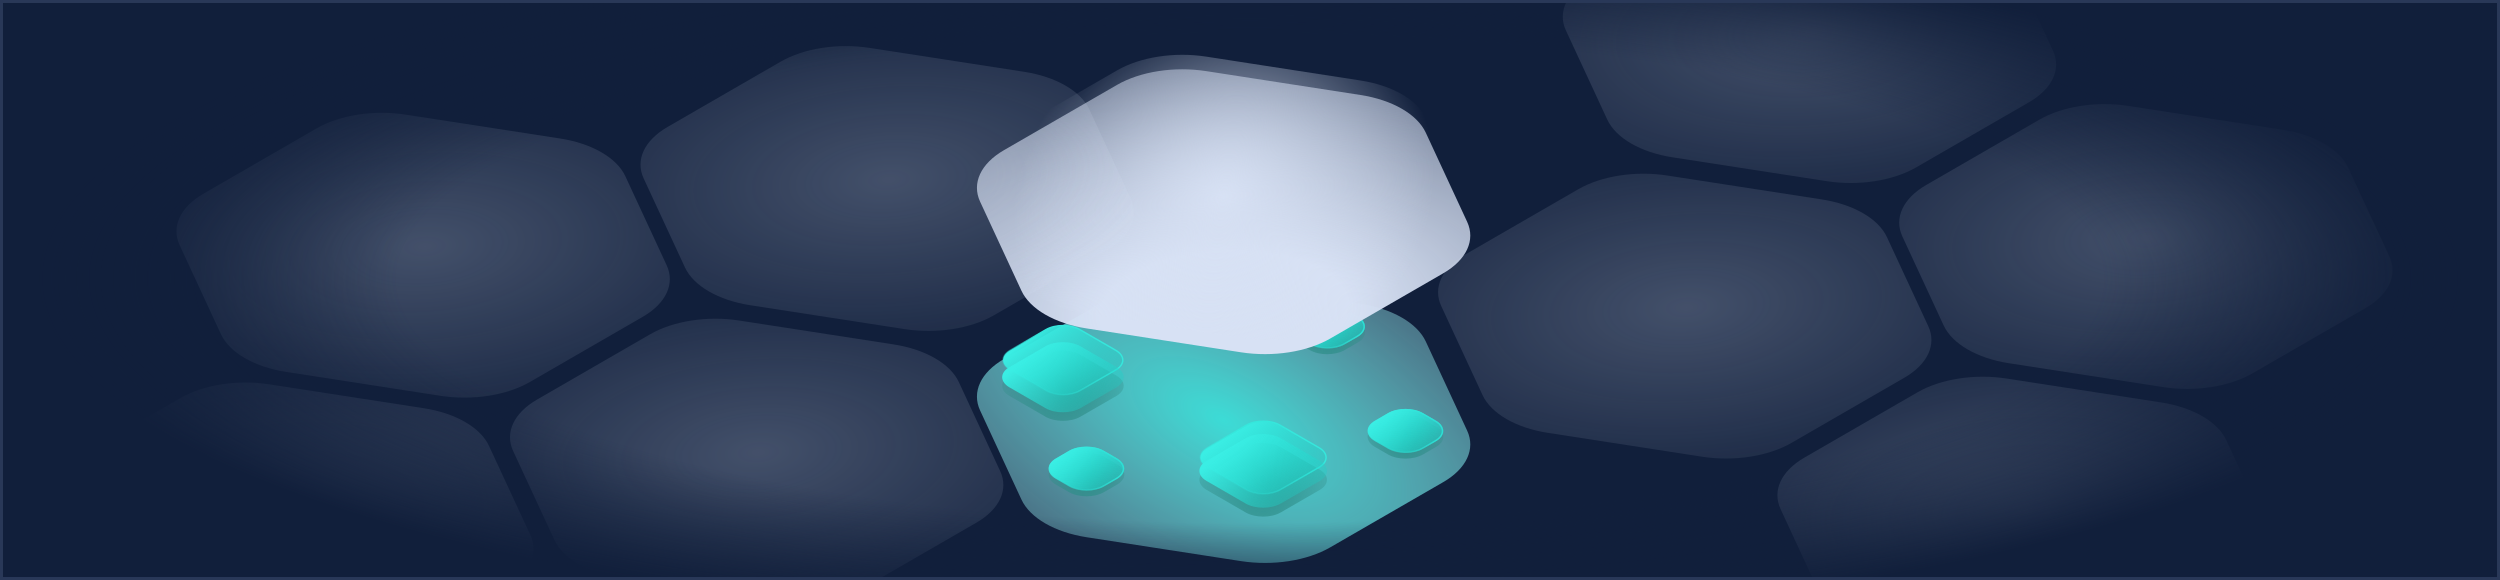 <svg width="862" height="200" viewBox="0 0 862 200" fill="none" xmlns="http://www.w3.org/2000/svg">
<g clip-path="url(#clip0_859_6712)">
<rect width="862" height="200" fill="#40A1AC"/>
<path d="M0 0H862V200H0V0Z" fill="#111F3B"/>
<g filter="url(#filter0_di_859_6712)">
<path d="M469.097 94.753C480.086 96.453 488.67 101.408 491.614 107.753L505.871 138.473C508.816 144.818 505.674 151.587 497.63 156.232L458.678 178.72C450.633 183.365 438.908 185.179 427.92 183.479L374.71 175.247C363.721 173.547 355.138 168.592 352.194 162.247L337.936 131.527C334.992 125.182 338.133 118.413 346.178 113.768L385.13 91.28C393.174 86.635 404.899 84.821 415.888 86.521L469.097 94.753Z" fill="url(#paint0_radial_859_6712)"/>
</g>
<g style="mix-blend-mode:color-dodge" filter="url(#filter1_d_859_6712)">
<path d="M447.062 117.092C443.714 115.159 443.714 112.025 447.062 110.092L451.551 107.5C454.899 105.567 460.328 105.567 463.676 107.5L468.165 110.092C471.513 112.025 471.513 115.159 468.165 117.092L463.676 119.684C460.328 121.617 454.899 121.617 451.551 119.684L447.062 117.092Z" fill="url(#paint1_radial_859_6712)"/>
<path d="M447.279 114.967C444.05 113.103 444.05 110.081 447.279 108.217L451.768 105.625C454.996 103.761 460.231 103.761 463.459 105.625L467.948 108.217C471.177 110.081 471.177 113.103 467.948 114.967L463.459 117.559C460.231 119.423 454.996 119.423 451.768 117.559L447.279 114.967Z" fill="url(#paint2_linear_859_6712)" stroke="url(#paint3_linear_859_6712)" stroke-width="0.5"/>
<g filter="url(#filter2_f_859_6712)">
<path d="M447.062 115.092C443.714 113.159 443.714 110.025 447.062 108.092L451.551 105.5C454.899 103.567 460.328 103.567 463.676 105.5L468.165 108.092C471.513 110.025 471.513 113.159 468.165 115.092L463.676 117.684C460.328 119.617 454.899 119.617 451.551 117.684L447.062 115.092Z" fill="url(#paint4_linear_859_6712)"/>
</g>
</g>
<g filter="url(#filter3_d_859_6712)">
<path d="M469.097 28.753C480.086 30.453 488.67 35.408 491.614 41.753L505.871 72.473C508.816 78.818 505.674 85.587 497.63 90.231L458.678 112.72C450.633 117.365 438.908 119.179 427.92 117.479L374.71 109.247C363.721 107.547 355.138 102.592 352.194 96.247L337.936 65.527C334.992 59.182 338.133 52.413 346.178 47.769L385.13 25.28C393.174 20.635 404.899 18.821 415.888 20.521L469.097 28.753Z" fill="url(#paint5_radial_859_6712)"/>
</g>
<g filter="url(#filter4_d_859_6712)">
<path d="M469.097 23.753C480.086 25.453 488.67 30.408 491.614 36.753L505.871 67.473C508.816 73.818 505.674 80.587 497.63 85.231L458.678 107.72C450.633 112.365 438.908 114.179 427.92 112.479L374.71 104.247C363.721 102.547 355.138 97.592 352.194 91.247L337.936 60.527C334.992 54.182 338.133 47.413 346.178 42.769L385.13 20.28C393.174 15.635 404.899 13.821 415.888 15.521L469.097 23.753Z" fill="url(#paint6_radial_859_6712)"/>
</g>
<g style="mix-blend-mode:color-dodge" filter="url(#filter5_d_859_6712)">
<path d="M416.062 167.936C412.714 166.003 412.714 162.869 416.062 160.936L429.482 153.188C432.83 151.255 438.258 151.255 441.607 153.188L455.026 160.936C458.375 162.869 458.375 166.003 455.026 167.936L441.607 175.684C438.258 177.617 432.83 177.617 429.482 175.684L416.062 167.936Z" fill="url(#paint7_radial_859_6712)"/>
<path d="M416.279 160.123C413.05 158.259 413.05 155.237 416.279 153.373L429.699 145.625C432.927 143.761 438.162 143.761 441.39 145.625L454.81 153.373C458.038 155.237 458.038 158.259 454.81 160.123L441.39 167.871C438.162 169.735 432.927 169.735 429.699 167.871L416.279 160.123Z" fill="url(#paint8_linear_859_6712)" stroke="url(#paint9_linear_859_6712)" stroke-width="0.5"/>
<g filter="url(#filter6_f_859_6712)">
<path d="M416.062 164.86C412.714 162.927 412.714 159.793 416.062 157.86L429.482 150.112C432.83 148.179 438.258 148.179 441.607 150.112L455.026 157.86C458.375 159.793 458.375 162.927 455.026 164.86L441.607 172.608C438.258 174.541 432.83 174.541 429.482 172.608L416.062 164.86Z" fill="url(#paint10_linear_859_6712)"/>
</g>
</g>
<g style="mix-blend-mode:color-dodge" filter="url(#filter7_d_859_6712)">
<path d="M474.062 153.092C470.714 151.159 470.714 148.025 474.062 146.092L478.551 143.5C481.899 141.567 487.328 141.567 490.676 143.5L495.165 146.092C498.513 148.025 498.513 151.159 495.165 153.092L490.676 155.684C487.328 157.617 481.899 157.617 478.551 155.684L474.062 153.092Z" fill="url(#paint11_radial_859_6712)"/>
<path d="M474.279 150.967C471.05 149.103 471.05 146.081 474.279 144.217L478.768 141.625C481.996 139.761 487.231 139.761 490.459 141.625L494.948 144.217C498.177 146.081 498.177 149.103 494.948 150.967L490.459 153.559C487.231 155.423 481.996 155.423 478.768 153.559L474.279 150.967Z" fill="url(#paint12_linear_859_6712)" stroke="url(#paint13_linear_859_6712)" stroke-width="0.5"/>
<g filter="url(#filter8_f_859_6712)">
<path d="M474.062 151.092C470.714 149.159 470.714 146.025 474.062 144.092L478.551 141.5C481.899 139.567 487.328 139.567 490.676 141.5L495.165 144.092C498.513 146.025 498.513 149.159 495.165 151.092L490.676 153.684C487.328 155.617 481.899 155.617 478.551 153.684L474.062 151.092Z" fill="url(#paint14_linear_859_6712)"/>
</g>
</g>
<g style="mix-blend-mode:color-dodge" filter="url(#filter9_d_859_6712)">
<path d="M364.062 166.092C360.714 164.159 360.714 161.025 364.062 159.092L368.551 156.5C371.899 154.567 377.328 154.567 380.676 156.5L385.165 159.092C388.513 161.025 388.513 164.159 385.165 166.092L380.676 168.684C377.328 170.617 371.899 170.617 368.551 168.684L364.062 166.092Z" fill="url(#paint15_radial_859_6712)"/>
<path d="M364.279 163.967C361.05 162.103 361.05 159.081 364.279 157.217L368.768 154.625C371.996 152.761 377.231 152.761 380.459 154.625L384.948 157.217C388.177 159.081 388.177 162.103 384.948 163.967L380.459 166.559C377.231 168.423 371.996 168.423 368.768 166.559L364.279 163.967Z" fill="url(#paint16_linear_859_6712)" stroke="url(#paint17_linear_859_6712)" stroke-width="0.5"/>
<g filter="url(#filter10_f_859_6712)">
<path d="M364.062 164.092C360.714 162.159 360.714 159.025 364.062 157.092L368.551 154.5C371.899 152.567 377.328 152.567 380.676 154.5L385.165 157.092C388.513 159.025 388.513 162.159 385.165 164.092L380.676 166.684C377.328 168.617 371.899 168.617 368.551 166.684L364.062 164.092Z" fill="url(#paint18_linear_859_6712)"/>
</g>
</g>
<g style="mix-blend-mode:color-dodge" filter="url(#filter11_d_859_6712)">
<path d="M348.062 135.516C344.714 133.583 344.714 130.449 348.062 128.516L360.438 121.371C363.786 119.438 369.214 119.438 372.562 121.371L384.938 128.516C388.286 130.449 388.286 133.583 384.938 135.516L372.562 142.661C369.214 144.594 363.786 144.594 360.438 142.661L348.062 135.516Z" fill="url(#paint19_radial_859_6712)"/>
<path d="M348.279 126.543C345.05 124.679 345.05 121.657 348.279 119.793L360.654 112.648C363.883 110.784 369.117 110.784 372.346 112.648L384.721 119.793C387.95 121.657 387.95 124.679 384.721 126.543L372.346 133.688C369.117 135.552 363.883 135.552 360.654 133.688L348.279 126.543Z" fill="url(#paint20_linear_859_6712)" stroke="url(#paint21_linear_859_6712)" stroke-width="0.5"/>
<g filter="url(#filter12_f_859_6712)">
<path d="M348.062 132.566C344.714 130.633 344.714 127.499 348.062 125.566L360.438 118.421C363.786 116.488 369.214 116.488 372.562 118.421L384.938 125.566C388.286 127.499 388.286 130.633 384.938 132.566L372.562 139.711C369.214 141.644 363.786 141.644 360.438 139.711L348.062 132.566Z" fill="url(#paint22_linear_859_6712)"/>
</g>
</g>
<g opacity="0.4">
<path d="M308.097 118.753C319.086 120.453 327.67 125.408 330.614 131.753L344.871 162.473C347.816 168.818 344.674 175.587 336.63 180.232L297.678 202.72C289.633 207.365 277.908 209.179 266.92 207.479L213.71 199.247C202.721 197.547 194.138 192.592 191.194 186.247L176.936 155.527C173.992 149.182 177.133 142.413 185.178 137.768L224.13 115.28C232.174 110.635 243.899 108.821 254.888 110.521L308.097 118.753Z" fill="url(#paint23_radial_859_6712)"/>
</g>
<g opacity="0.4">
<path d="M628.097 68.753C639.086 70.453 647.67 75.408 650.614 81.753L664.871 112.473C667.816 118.818 664.674 125.587 656.63 130.232L617.678 152.72C609.633 157.365 597.908 159.179 586.92 157.479L533.71 149.247C522.721 147.547 514.138 142.592 511.194 136.247L496.936 105.527C493.992 99.182 497.133 92.413 505.178 87.769L544.13 65.28C552.174 60.635 563.899 58.821 574.888 60.521L628.097 68.753Z" fill="url(#paint24_radial_859_6712)"/>
</g>
<g opacity="0.4">
<path d="M787.097 44.753C798.086 46.453 806.67 51.408 809.614 57.753L823.871 88.473C826.816 94.818 823.674 101.587 815.63 106.232L776.678 128.72C768.633 133.365 756.908 135.179 745.92 133.479L692.71 125.247C681.721 123.547 673.138 118.592 670.194 112.247L655.936 81.527C652.992 75.182 656.133 68.413 664.178 63.769L703.13 41.28C711.174 36.635 722.899 34.821 733.888 36.521L787.097 44.753Z" fill="url(#paint25_radial_859_6712)"/>
</g>
<g opacity="0.4">
<path d="M745.097 138.753C756.086 140.453 764.67 145.408 767.614 151.753L781.871 182.473C784.816 188.818 781.674 195.587 773.63 200.232L734.678 222.72C726.633 227.365 714.908 229.179 703.92 227.479L650.71 219.247C639.721 217.547 631.138 212.592 628.194 206.247L613.936 175.527C610.992 169.182 614.133 162.413 622.178 157.768L661.13 135.28C669.174 130.635 680.899 128.821 691.888 130.521L745.097 138.753Z" fill="url(#paint26_radial_859_6712)"/>
</g>
<g opacity="0.4">
<path d="M146.097 140.753C157.086 142.453 165.67 147.408 168.614 153.753L182.871 184.473C185.816 190.818 182.674 197.587 174.63 202.232L135.678 224.72C127.633 229.365 115.908 231.179 104.92 229.479L51.71 221.247C40.721 219.547 32.138 214.592 29.194 208.247L14.936 177.527C11.992 171.182 15.133 164.413 23.178 159.768L62.13 137.28C70.174 132.635 81.899 130.821 92.888 132.521L146.097 140.753Z" fill="url(#paint27_radial_859_6712)"/>
</g>
<g opacity="0.4">
<path d="M193.097 47.753C204.086 49.453 212.67 54.408 215.614 60.753L229.871 91.473C232.816 97.818 229.674 104.587 221.63 109.232L182.678 131.72C174.633 136.365 162.908 138.179 151.92 136.479L98.71 128.247C87.721 126.547 79.138 121.592 76.194 115.247L61.936 84.527C58.992 78.182 62.133 71.413 70.178 66.769L109.13 44.28C117.174 39.635 128.899 37.821 139.888 39.521L193.097 47.753Z" fill="url(#paint28_radial_859_6712)"/>
</g>
<g opacity="0.4">
<path d="M353.097 24.753C364.086 26.453 372.67 31.408 375.614 37.753L389.871 68.473C392.816 74.818 389.674 81.587 381.63 86.231L342.678 108.72C334.633 113.365 322.908 115.179 311.92 113.479L258.71 105.247C247.721 103.547 239.138 98.592 236.194 92.247L221.936 61.527C218.992 55.182 222.133 48.413 230.178 43.769L269.13 21.28C277.174 16.635 288.899 14.821 299.888 16.521L353.097 24.753Z" fill="url(#paint29_radial_859_6712)"/>
</g>
<g opacity="0.4">
<path d="M671.097 -26.247C682.086 -24.547 690.67 -19.592 693.614 -13.247L707.871 17.473C710.816 23.818 707.674 30.587 699.63 35.231L660.678 57.72C652.633 62.365 640.908 64.179 629.92 62.479L576.71 54.247C565.721 52.547 557.138 47.592 554.194 41.247L539.936 10.527C536.992 4.182 540.133 -2.587 548.178 -7.231L587.13 -29.72C595.174 -34.365 606.899 -36.179 617.888 -34.479L671.097 -26.247Z" fill="url(#paint30_radial_859_6712)"/>
</g>
<rect x="0.5" y="0.5" width="861" height="199" fill="url(#paint31_radial_859_6712)" stroke="#293856"/>
<path fill-rule="evenodd" clip-rule="evenodd" d="M861 1H1V199H861V1ZM0 0V200H862V0H0Z" fill="#293858"/>
</g>
<defs>
<filter id="filter0_di_859_6712" x="312.85" y="65.894" width="218.107" height="146.211" filterUnits="userSpaceOnUse" color-interpolation-filters="sRGB">
<feFlood flood-opacity="0" result="BackgroundImageFix"/>
<feColorMatrix in="SourceAlpha" type="matrix" values="0 0 0 0 0 0 0 0 0 0 0 0 0 0 0 0 0 0 127 0" result="hardAlpha"/>
<feOffset dy="4"/>
<feGaussianBlur stdDeviation="12"/>
<feComposite in2="hardAlpha" operator="out"/>
<feColorMatrix type="matrix" values="0 0 0 0 0.067 0 0 0 0 0.122 0 0 0 0 0.231 0 0 0 1 0"/>
<feBlend mode="normal" in2="BackgroundImageFix" result="effect1_dropShadow_859_6712"/>
<feBlend mode="normal" in="SourceGraphic" in2="effect1_dropShadow_859_6712" result="shape"/>
<feColorMatrix in="SourceAlpha" type="matrix" values="0 0 0 0 0 0 0 0 0 0 0 0 0 0 0 0 0 0 127 0" result="hardAlpha"/>
<feOffset dy="6"/>
<feComposite in2="hardAlpha" operator="arithmetic" k2="-1" k3="1"/>
<feColorMatrix type="matrix" values="0 0 0 0 0 0 0 0 0 0 0 0 0 0 0 0 0 0 0.25 0"/>
<feBlend mode="normal" in2="shape" result="effect2_innerShadow_859_6712"/>
</filter>
<filter id="filter1_d_859_6712" x="442.551" y="103.05" width="30.125" height="21.083" filterUnits="userSpaceOnUse" color-interpolation-filters="sRGB">
<feFlood flood-opacity="0" result="BackgroundImageFix"/>
<feColorMatrix in="SourceAlpha" type="matrix" values="0 0 0 0 0 0 0 0 0 0 0 0 0 0 0 0 0 0 127 0" result="hardAlpha"/>
<feOffset dy="1"/>
<feGaussianBlur stdDeviation="1"/>
<feComposite in2="hardAlpha" operator="out"/>
<feColorMatrix type="matrix" values="0 0 0 0 0 0 0 0 0 0 0 0 0 0 0 0 0 0 0.25 0"/>
<feBlend mode="normal" in2="BackgroundImageFix" result="effect1_dropShadow_859_6712"/>
<feBlend mode="normal" in="SourceGraphic" in2="effect1_dropShadow_859_6712" result="shape"/>
</filter>
<filter id="filter2_f_859_6712" x="438.551" y="98.05" width="38.124" height="27.083" filterUnits="userSpaceOnUse" color-interpolation-filters="sRGB">
<feFlood flood-opacity="0" result="BackgroundImageFix"/>
<feBlend mode="normal" in="SourceGraphic" in2="BackgroundImageFix" result="shape"/>
<feGaussianBlur stdDeviation="3" result="effect1_foregroundBlur_859_6712"/>
</filter>
<filter id="filter3_d_859_6712" x="312.85" y="-0.106" width="218.107" height="146.211" filterUnits="userSpaceOnUse" color-interpolation-filters="sRGB">
<feFlood flood-opacity="0" result="BackgroundImageFix"/>
<feColorMatrix in="SourceAlpha" type="matrix" values="0 0 0 0 0 0 0 0 0 0 0 0 0 0 0 0 0 0 127 0" result="hardAlpha"/>
<feOffset dy="4"/>
<feGaussianBlur stdDeviation="12"/>
<feComposite in2="hardAlpha" operator="out"/>
<feColorMatrix type="matrix" values="0 0 0 0 0.067 0 0 0 0 0.122 0 0 0 0 0.231 0 0 0 1 0"/>
<feBlend mode="normal" in2="BackgroundImageFix" result="effect1_dropShadow_859_6712"/>
<feBlend mode="normal" in="SourceGraphic" in2="effect1_dropShadow_859_6712" result="shape"/>
</filter>
<filter id="filter4_d_859_6712" x="312.85" y="-5.106" width="218.107" height="146.211" filterUnits="userSpaceOnUse" color-interpolation-filters="sRGB">
<feFlood flood-opacity="0" result="BackgroundImageFix"/>
<feColorMatrix in="SourceAlpha" type="matrix" values="0 0 0 0 0 0 0 0 0 0 0 0 0 0 0 0 0 0 127 0" result="hardAlpha"/>
<feOffset dy="4"/>
<feGaussianBlur stdDeviation="12"/>
<feComposite in2="hardAlpha" operator="out"/>
<feColorMatrix type="matrix" values="0 0 0 0 0.067 0 0 0 0 0.122 0 0 0 0 0.231 0 0 0 1 0"/>
<feBlend mode="normal" in2="BackgroundImageFix" result="effect1_dropShadow_859_6712"/>
<feBlend mode="normal" in="SourceGraphic" in2="effect1_dropShadow_859_6712" result="shape"/>
</filter>
<filter id="filter5_d_859_6712" x="411.551" y="143.05" width="47.986" height="37.083" filterUnits="userSpaceOnUse" color-interpolation-filters="sRGB">
<feFlood flood-opacity="0" result="BackgroundImageFix"/>
<feColorMatrix in="SourceAlpha" type="matrix" values="0 0 0 0 0 0 0 0 0 0 0 0 0 0 0 0 0 0 127 0" result="hardAlpha"/>
<feOffset dy="1"/>
<feGaussianBlur stdDeviation="1"/>
<feComposite in2="hardAlpha" operator="out"/>
<feColorMatrix type="matrix" values="0 0 0 0 0 0 0 0 0 0 0 0 0 0 0 0 0 0 0.25 0"/>
<feBlend mode="normal" in2="BackgroundImageFix" result="effect1_dropShadow_859_6712"/>
<feBlend mode="normal" in="SourceGraphic" in2="effect1_dropShadow_859_6712" result="shape"/>
</filter>
<filter id="filter6_f_859_6712" x="407.551" y="142.663" width="55.986" height="37.395" filterUnits="userSpaceOnUse" color-interpolation-filters="sRGB">
<feFlood flood-opacity="0" result="BackgroundImageFix"/>
<feBlend mode="normal" in="SourceGraphic" in2="BackgroundImageFix" result="shape"/>
<feGaussianBlur stdDeviation="3" result="effect1_foregroundBlur_859_6712"/>
</filter>
<filter id="filter7_d_859_6712" x="469.551" y="139.05" width="30.125" height="21.083" filterUnits="userSpaceOnUse" color-interpolation-filters="sRGB">
<feFlood flood-opacity="0" result="BackgroundImageFix"/>
<feColorMatrix in="SourceAlpha" type="matrix" values="0 0 0 0 0 0 0 0 0 0 0 0 0 0 0 0 0 0 127 0" result="hardAlpha"/>
<feOffset dy="1"/>
<feGaussianBlur stdDeviation="1"/>
<feComposite in2="hardAlpha" operator="out"/>
<feColorMatrix type="matrix" values="0 0 0 0 0 0 0 0 0 0 0 0 0 0 0 0 0 0 0.25 0"/>
<feBlend mode="normal" in2="BackgroundImageFix" result="effect1_dropShadow_859_6712"/>
<feBlend mode="normal" in="SourceGraphic" in2="effect1_dropShadow_859_6712" result="shape"/>
</filter>
<filter id="filter8_f_859_6712" x="465.551" y="134.05" width="38.124" height="27.083" filterUnits="userSpaceOnUse" color-interpolation-filters="sRGB">
<feFlood flood-opacity="0" result="BackgroundImageFix"/>
<feBlend mode="normal" in="SourceGraphic" in2="BackgroundImageFix" result="shape"/>
<feGaussianBlur stdDeviation="3" result="effect1_foregroundBlur_859_6712"/>
</filter>
<filter id="filter9_d_859_6712" x="359.551" y="152.05" width="30.125" height="21.083" filterUnits="userSpaceOnUse" color-interpolation-filters="sRGB">
<feFlood flood-opacity="0" result="BackgroundImageFix"/>
<feColorMatrix in="SourceAlpha" type="matrix" values="0 0 0 0 0 0 0 0 0 0 0 0 0 0 0 0 0 0 127 0" result="hardAlpha"/>
<feOffset dy="1"/>
<feGaussianBlur stdDeviation="1"/>
<feComposite in2="hardAlpha" operator="out"/>
<feColorMatrix type="matrix" values="0 0 0 0 0 0 0 0 0 0 0 0 0 0 0 0 0 0 0.25 0"/>
<feBlend mode="normal" in2="BackgroundImageFix" result="effect1_dropShadow_859_6712"/>
<feBlend mode="normal" in="SourceGraphic" in2="effect1_dropShadow_859_6712" result="shape"/>
</filter>
<filter id="filter10_f_859_6712" x="355.551" y="147.05" width="38.124" height="27.083" filterUnits="userSpaceOnUse" color-interpolation-filters="sRGB">
<feFlood flood-opacity="0" result="BackgroundImageFix"/>
<feBlend mode="normal" in="SourceGraphic" in2="BackgroundImageFix" result="shape"/>
<feGaussianBlur stdDeviation="3" result="effect1_foregroundBlur_859_6712"/>
</filter>
<filter id="filter11_d_859_6712" x="343.551" y="110.073" width="45.898" height="37.037" filterUnits="userSpaceOnUse" color-interpolation-filters="sRGB">
<feFlood flood-opacity="0" result="BackgroundImageFix"/>
<feColorMatrix in="SourceAlpha" type="matrix" values="0 0 0 0 0 0 0 0 0 0 0 0 0 0 0 0 0 0 127 0" result="hardAlpha"/>
<feOffset dy="1"/>
<feGaussianBlur stdDeviation="1"/>
<feComposite in2="hardAlpha" operator="out"/>
<feColorMatrix type="matrix" values="0 0 0 0 0 0 0 0 0 0 0 0 0 0 0 0 0 0 0.25 0"/>
<feBlend mode="normal" in2="BackgroundImageFix" result="effect1_dropShadow_859_6712"/>
<feBlend mode="normal" in="SourceGraphic" in2="effect1_dropShadow_859_6712" result="shape"/>
</filter>
<filter id="filter12_f_859_6712" x="339.551" y="110.972" width="53.898" height="36.19" filterUnits="userSpaceOnUse" color-interpolation-filters="sRGB">
<feFlood flood-opacity="0" result="BackgroundImageFix"/>
<feBlend mode="normal" in="SourceGraphic" in2="BackgroundImageFix" result="shape"/>
<feGaussianBlur stdDeviation="3" result="effect1_foregroundBlur_859_6712"/>
</filter>
<radialGradient id="paint0_radial_859_6712" cx="0" cy="0" r="1" gradientUnits="userSpaceOnUse" gradientTransform="translate(421.904 135) rotate(117.923) scale(114.89 240.306)">
<stop stop-color="#3CDCD6"/>
<stop offset="1" stop-color="#D7E1F4" stop-opacity="0"/>
</radialGradient>
<radialGradient id="paint1_radial_859_6712" cx="0" cy="0" r="1" gradientUnits="userSpaceOnUse" gradientTransform="translate(457.613 113.592) rotate(86.749) scale(24.448 21.172)">
<stop stop-color="#2A8E89"/>
<stop offset="1" stop-color="#378D88" stop-opacity="0"/>
</radialGradient>
<linearGradient id="paint2_linear_859_6712" x1="449.307" y1="106.796" x2="466.35" y2="127.84" gradientUnits="userSpaceOnUse">
<stop stop-color="#3AEEE4"/>
<stop offset="1" stop-color="#0FC1B7" stop-opacity="0"/>
</linearGradient>
<linearGradient id="paint3_linear_859_6712" x1="460" y1="109.5" x2="451.456" y2="122.567" gradientUnits="userSpaceOnUse">
<stop stop-color="#35E7DC"/>
<stop offset="1" stop-color="#35E7DC" stop-opacity="0"/>
</linearGradient>
<linearGradient id="paint4_linear_859_6712" x1="449.307" y1="106.796" x2="466.35" y2="127.84" gradientUnits="userSpaceOnUse">
<stop stop-color="#3AEEE4"/>
<stop offset="1" stop-color="#0FC1B7" stop-opacity="0"/>
</linearGradient>
<radialGradient id="paint5_radial_859_6712" cx="0" cy="0" r="1" gradientUnits="userSpaceOnUse" gradientTransform="translate(422 103) rotate(-92.802) scale(143.171 299.461)">
<stop offset="0.142" stop-color="#D7E1F4"/>
<stop offset="1" stop-color="#D7E1F4" stop-opacity="0"/>
</radialGradient>
<radialGradient id="paint6_radial_859_6712" cx="0" cy="0" r="1" gradientUnits="userSpaceOnUse" gradientTransform="translate(421.904 64) rotate(150) scale(75 64.952)">
<stop stop-color="#D7E1F4"/>
<stop offset="1" stop-color="#D7E1F4" stop-opacity="0"/>
</radialGradient>
<radialGradient id="paint7_radial_859_6712" cx="0" cy="0" r="1" gradientUnits="userSpaceOnUse" gradientTransform="translate(435.544 164.436) rotate(86.749) scale(37.59 32.554)">
<stop stop-color="#2A8E89"/>
<stop offset="1" stop-color="#378D88" stop-opacity="0"/>
</radialGradient>
<linearGradient id="paint8_linear_859_6712" x1="422.772" y1="149.374" x2="448.978" y2="181.731" gradientUnits="userSpaceOnUse">
<stop stop-color="#3AEEE4"/>
<stop offset="1" stop-color="#0FC1B7" stop-opacity="0"/>
</linearGradient>
<linearGradient id="paint9_linear_859_6712" x1="439.214" y1="153.532" x2="426.076" y2="173.623" gradientUnits="userSpaceOnUse">
<stop stop-color="#35E7DC"/>
<stop offset="1" stop-color="#35E7DC" stop-opacity="0"/>
</linearGradient>
<linearGradient id="paint10_linear_859_6712" x1="422.772" y1="153.986" x2="448.978" y2="186.343" gradientUnits="userSpaceOnUse">
<stop stop-color="#3AEEE4"/>
<stop offset="1" stop-color="#0FC1B7" stop-opacity="0"/>
</linearGradient>
<radialGradient id="paint11_radial_859_6712" cx="0" cy="0" r="1" gradientUnits="userSpaceOnUse" gradientTransform="translate(484.613 149.592) rotate(86.749) scale(24.448 21.172)">
<stop stop-color="#2A8E89"/>
<stop offset="1" stop-color="#378D88" stop-opacity="0"/>
</radialGradient>
<linearGradient id="paint12_linear_859_6712" x1="476.307" y1="142.796" x2="493.35" y2="163.84" gradientUnits="userSpaceOnUse">
<stop stop-color="#3AEEE4"/>
<stop offset="1" stop-color="#0FC1B7" stop-opacity="0"/>
</linearGradient>
<linearGradient id="paint13_linear_859_6712" x1="487" y1="145.5" x2="478.456" y2="158.567" gradientUnits="userSpaceOnUse">
<stop stop-color="#35E7DC"/>
<stop offset="1" stop-color="#35E7DC" stop-opacity="0"/>
</linearGradient>
<linearGradient id="paint14_linear_859_6712" x1="476.307" y1="142.796" x2="493.35" y2="163.84" gradientUnits="userSpaceOnUse">
<stop stop-color="#3AEEE4"/>
<stop offset="1" stop-color="#0FC1B7" stop-opacity="0"/>
</linearGradient>
<radialGradient id="paint15_radial_859_6712" cx="0" cy="0" r="1" gradientUnits="userSpaceOnUse" gradientTransform="translate(374.613 162.592) rotate(86.749) scale(24.448 21.172)">
<stop stop-color="#2A8E89"/>
<stop offset="1" stop-color="#378D88" stop-opacity="0"/>
</radialGradient>
<linearGradient id="paint16_linear_859_6712" x1="366.307" y1="155.796" x2="383.35" y2="176.84" gradientUnits="userSpaceOnUse">
<stop stop-color="#3AEEE4"/>
<stop offset="1" stop-color="#0FC1B7" stop-opacity="0"/>
</linearGradient>
<linearGradient id="paint17_linear_859_6712" x1="377" y1="158.5" x2="368.456" y2="171.567" gradientUnits="userSpaceOnUse">
<stop stop-color="#35E7DC"/>
<stop offset="1" stop-color="#35E7DC" stop-opacity="0"/>
</linearGradient>
<linearGradient id="paint18_linear_859_6712" x1="366.307" y1="155.796" x2="383.35" y2="176.84" gradientUnits="userSpaceOnUse">
<stop stop-color="#3AEEE4"/>
<stop offset="1" stop-color="#0FC1B7" stop-opacity="0"/>
</linearGradient>
<radialGradient id="paint19_radial_859_6712" cx="0" cy="0" r="1" gradientUnits="userSpaceOnUse" gradientTransform="translate(366.5 132.016) rotate(86.749) scale(36.053 31.223)">
<stop stop-color="#2A8E89"/>
<stop offset="1" stop-color="#378D88" stop-opacity="0"/>
</radialGradient>
<linearGradient id="paint20_linear_859_6712" x1="354.25" y1="116.095" x2="379.384" y2="147.129" gradientUnits="userSpaceOnUse">
<stop stop-color="#3AEEE4"/>
<stop offset="1" stop-color="#0FC1B7" stop-opacity="0"/>
</linearGradient>
<linearGradient id="paint21_linear_859_6712" x1="370.02" y1="120.083" x2="357.419" y2="139.353" gradientUnits="userSpaceOnUse">
<stop stop-color="#35E7DC"/>
<stop offset="1" stop-color="#35E7DC" stop-opacity="0"/>
</linearGradient>
<linearGradient id="paint22_linear_859_6712" x1="354.25" y1="121.994" x2="379.384" y2="153.028" gradientUnits="userSpaceOnUse">
<stop stop-color="#3AEEE4"/>
<stop offset="1" stop-color="#0FC1B7" stop-opacity="0"/>
</linearGradient>
<radialGradient id="paint23_radial_859_6712" cx="0" cy="0" r="1" gradientUnits="userSpaceOnUse" gradientTransform="translate(261.5 156) rotate(-94.047) scale(106.265 222.267)">
<stop stop-color="#D7E1F4" stop-opacity="0.63"/>
<stop offset="0.724" stop-color="#D7E1F4" stop-opacity="0"/>
</radialGradient>
<radialGradient id="paint24_radial_859_6712" cx="0" cy="0" r="1" gradientUnits="userSpaceOnUse" gradientTransform="translate(581.5 106) rotate(-94.047) scale(106.265 222.267)">
<stop stop-color="#D7E1F4" stop-opacity="0.63"/>
<stop offset="0.724" stop-color="#D7E1F4" stop-opacity="0"/>
</radialGradient>
<radialGradient id="paint25_radial_859_6712" cx="0" cy="0" r="1" gradientUnits="userSpaceOnUse" gradientTransform="translate(740.5 82) rotate(-94.047) scale(106.265 222.267)">
<stop stop-color="#D7E1F4" stop-opacity="0.63"/>
<stop offset="0.724" stop-color="#D7E1F4" stop-opacity="0"/>
</radialGradient>
<radialGradient id="paint26_radial_859_6712" cx="0" cy="0" r="1" gradientUnits="userSpaceOnUse" gradientTransform="translate(698.5 176) rotate(-94.047) scale(106.265 222.267)">
<stop stop-color="#D7E1F4" stop-opacity="0.63"/>
<stop offset="0.724" stop-color="#D7E1F4" stop-opacity="0"/>
</radialGradient>
<radialGradient id="paint27_radial_859_6712" cx="0" cy="0" r="1" gradientUnits="userSpaceOnUse" gradientTransform="translate(99.5 178) rotate(-94.047) scale(106.265 222.267)">
<stop stop-color="#D7E1F4" stop-opacity="0.63"/>
<stop offset="0.724" stop-color="#D7E1F4" stop-opacity="0"/>
</radialGradient>
<radialGradient id="paint28_radial_859_6712" cx="0" cy="0" r="1" gradientUnits="userSpaceOnUse" gradientTransform="translate(146.5 85) rotate(-94.047) scale(106.265 222.267)">
<stop stop-color="#D7E1F4" stop-opacity="0.63"/>
<stop offset="0.724" stop-color="#D7E1F4" stop-opacity="0"/>
</radialGradient>
<radialGradient id="paint29_radial_859_6712" cx="0" cy="0" r="1" gradientUnits="userSpaceOnUse" gradientTransform="translate(306.5 62) rotate(-94.047) scale(106.265 222.267)">
<stop stop-color="#D7E1F4" stop-opacity="0.63"/>
<stop offset="0.724" stop-color="#D7E1F4" stop-opacity="0"/>
</radialGradient>
<radialGradient id="paint30_radial_859_6712" cx="0" cy="0" r="1" gradientUnits="userSpaceOnUse" gradientTransform="translate(624.5 11) rotate(-94.047) scale(106.265 222.267)">
<stop stop-color="#D7E1F4" stop-opacity="0.63"/>
<stop offset="0.724" stop-color="#D7E1F4" stop-opacity="0"/>
</radialGradient>
<radialGradient id="paint31_radial_859_6712" cx="0" cy="0" r="1" gradientUnits="userSpaceOnUse" gradientTransform="translate(431 96) rotate(90) scale(120.5 419.031)">
<stop offset="0.702" stop-color="#111F3B" stop-opacity="0"/>
<stop offset="1" stop-color="#111F3B"/>
</radialGradient>
<clipPath id="clip0_859_6712">
<rect width="862" height="200" fill="white"/>
</clipPath>
</defs>
</svg>
